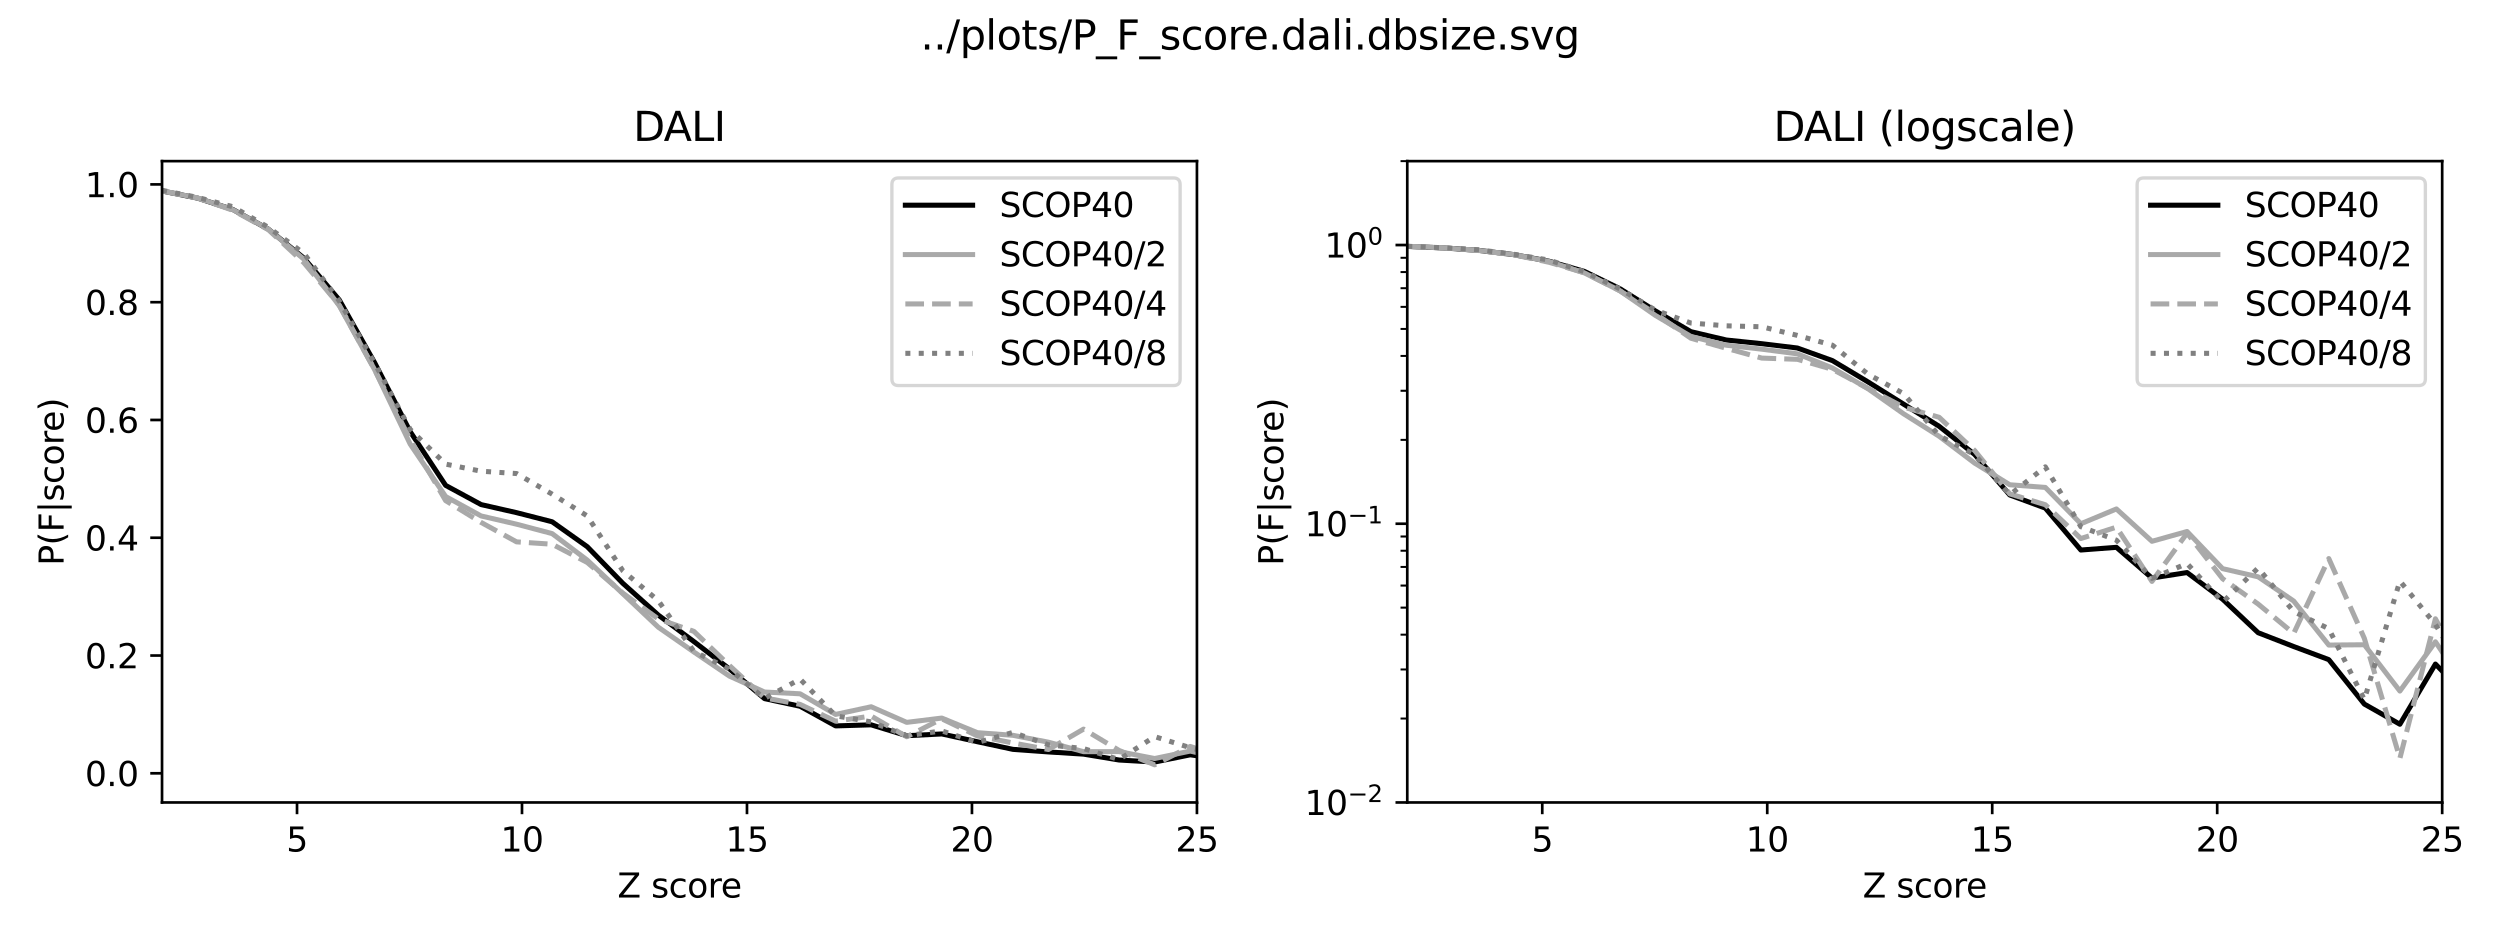 <?xml version="1.0" encoding="utf-8" standalone="no"?>
<!DOCTYPE svg PUBLIC "-//W3C//DTD SVG 1.1//EN"
  "http://www.w3.org/Graphics/SVG/1.1/DTD/svg11.dtd">
<svg xmlns:xlink="http://www.w3.org/1999/xlink" width="743.226pt" height="280.519pt" viewBox="0 0 743.226 280.519" xmlns="http://www.w3.org/2000/svg" version="1.1">
 <defs>
  <style type="text/css">*{stroke-linejoin: round; stroke-linecap: butt}</style>
 </defs>
 <g id="figure_1">
  <g id="patch_1">
   <path d="M 0 280.519 
L 743.226 280.519 
L 743.226 0 
L 0 0 
z
" style="fill: #ffffff"/>
  </g>
  <g id="axes_1">
   <g id="patch_2">
    <path d="M 48.17 238.559 
L 355.838 238.559 
L 355.838 47.906 
L 48.17 47.906 
z
" style="fill: #ffffff"/>
   </g>
   <g id="matplotlib.axis_1">
    <g id="xtick_1">
     <g id="line2d_1">
      <defs>
       <path id="m853a054bb8" d="M 0 0 
L 0 3.5 
" style="stroke: #000000; stroke-width: 0.8"/>
      </defs>
      <g>
       <use xlink:href="#m853a054bb8" x="88.301" y="238.559" style="stroke: #000000; stroke-width: 0.8"/>
      </g>
     </g>
     <g id="text_1">
      <!-- 5 -->
      <g transform="translate(85.119 253.158) scale(0.1 -0.1)">
       <defs>
        <path id="DejaVuSans-35" d="M 691 4666 
L 3169 4666 
L 3169 4134 
L 1269 4134 
L 1269 2991 
Q 1406 3038 1543 3061 
Q 1681 3084 1819 3084 
Q 2600 3084 3056 2656 
Q 3513 2228 3513 1497 
Q 3513 744 3044 326 
Q 2575 -91 1722 -91 
Q 1428 -91 1123 -41 
Q 819 9 494 109 
L 494 744 
Q 775 591 1075 516 
Q 1375 441 1709 441 
Q 2250 441 2565 725 
Q 2881 1009 2881 1497 
Q 2881 1984 2565 2268 
Q 2250 2553 1709 2553 
Q 1456 2553 1204 2497 
Q 953 2441 691 2322 
L 691 4666 
z
" transform="scale(0.016)"/>
       </defs>
       <use xlink:href="#DejaVuSans-35"/>
      </g>
     </g>
    </g>
    <g id="xtick_2">
     <g id="line2d_2">
      <g>
       <use xlink:href="#m853a054bb8" x="155.185" y="238.559" style="stroke: #000000; stroke-width: 0.8"/>
      </g>
     </g>
     <g id="text_2">
      <!-- 10 -->
      <g transform="translate(148.823 253.158) scale(0.1 -0.1)">
       <defs>
        <path id="DejaVuSans-31" d="M 794 531 
L 1825 531 
L 1825 4091 
L 703 3866 
L 703 4441 
L 1819 4666 
L 2450 4666 
L 2450 531 
L 3481 531 
L 3481 0 
L 794 0 
L 794 531 
z
" transform="scale(0.016)"/>
        <path id="DejaVuSans-30" d="M 2034 4250 
Q 1547 4250 1301 3770 
Q 1056 3291 1056 2328 
Q 1056 1369 1301 889 
Q 1547 409 2034 409 
Q 2525 409 2770 889 
Q 3016 1369 3016 2328 
Q 3016 3291 2770 3770 
Q 2525 4250 2034 4250 
z
M 2034 4750 
Q 2819 4750 3233 4129 
Q 3647 3509 3647 2328 
Q 3647 1150 3233 529 
Q 2819 -91 2034 -91 
Q 1250 -91 836 529 
Q 422 1150 422 2328 
Q 422 3509 836 4129 
Q 1250 4750 2034 4750 
z
" transform="scale(0.016)"/>
       </defs>
       <use xlink:href="#DejaVuSans-31"/>
       <use xlink:href="#DejaVuSans-30" transform="translate(63.623 0)"/>
      </g>
     </g>
    </g>
    <g id="xtick_3">
     <g id="line2d_3">
      <g>
       <use xlink:href="#m853a054bb8" x="222.07" y="238.559" style="stroke: #000000; stroke-width: 0.8"/>
      </g>
     </g>
     <g id="text_3">
      <!-- 15 -->
      <g transform="translate(215.707 253.158) scale(0.1 -0.1)">
       <use xlink:href="#DejaVuSans-31"/>
       <use xlink:href="#DejaVuSans-35" transform="translate(63.623 0)"/>
      </g>
     </g>
    </g>
    <g id="xtick_4">
     <g id="line2d_4">
      <g>
       <use xlink:href="#m853a054bb8" x="288.954" y="238.559" style="stroke: #000000; stroke-width: 0.8"/>
      </g>
     </g>
     <g id="text_4">
      <!-- 20 -->
      <g transform="translate(282.591 253.158) scale(0.1 -0.1)">
       <defs>
        <path id="DejaVuSans-32" d="M 1228 531 
L 3431 531 
L 3431 0 
L 469 0 
L 469 531 
Q 828 903 1448 1529 
Q 2069 2156 2228 2338 
Q 2531 2678 2651 2914 
Q 2772 3150 2772 3378 
Q 2772 3750 2511 3984 
Q 2250 4219 1831 4219 
Q 1534 4219 1204 4116 
Q 875 4013 500 3803 
L 500 4441 
Q 881 4594 1212 4672 
Q 1544 4750 1819 4750 
Q 2544 4750 2975 4387 
Q 3406 4025 3406 3419 
Q 3406 3131 3298 2873 
Q 3191 2616 2906 2266 
Q 2828 2175 2409 1742 
Q 1991 1309 1228 531 
z
" transform="scale(0.016)"/>
       </defs>
       <use xlink:href="#DejaVuSans-32"/>
       <use xlink:href="#DejaVuSans-30" transform="translate(63.623 0)"/>
      </g>
     </g>
    </g>
    <g id="xtick_5">
     <g id="line2d_5">
      <g>
       <use xlink:href="#m853a054bb8" x="355.838" y="238.559" style="stroke: #000000; stroke-width: 0.8"/>
      </g>
     </g>
     <g id="text_5">
      <!-- 25 -->
      <g transform="translate(349.476 253.158) scale(0.1 -0.1)">
       <use xlink:href="#DejaVuSans-32"/>
       <use xlink:href="#DejaVuSans-35" transform="translate(63.623 0)"/>
      </g>
     </g>
    </g>
    <g id="text_6">
     <!-- Z score -->
     <g transform="translate(183.557 266.836) scale(0.1 -0.1)">
      <defs>
       <path id="DejaVuSans-5a" d="M 359 4666 
L 4025 4666 
L 4025 4184 
L 1075 531 
L 4097 531 
L 4097 0 
L 288 0 
L 288 481 
L 3238 4134 
L 359 4134 
L 359 4666 
z
" transform="scale(0.016)"/>
       <path id="DejaVuSans-20" transform="scale(0.016)"/>
       <path id="DejaVuSans-73" d="M 2834 3397 
L 2834 2853 
Q 2591 2978 2328 3040 
Q 2066 3103 1784 3103 
Q 1356 3103 1142 2972 
Q 928 2841 928 2578 
Q 928 2378 1081 2264 
Q 1234 2150 1697 2047 
L 1894 2003 
Q 2506 1872 2764 1633 
Q 3022 1394 3022 966 
Q 3022 478 2636 193 
Q 2250 -91 1575 -91 
Q 1294 -91 989 -36 
Q 684 19 347 128 
L 347 722 
Q 666 556 975 473 
Q 1284 391 1588 391 
Q 1994 391 2212 530 
Q 2431 669 2431 922 
Q 2431 1156 2273 1281 
Q 2116 1406 1581 1522 
L 1381 1569 
Q 847 1681 609 1914 
Q 372 2147 372 2553 
Q 372 3047 722 3315 
Q 1072 3584 1716 3584 
Q 2034 3584 2315 3537 
Q 2597 3491 2834 3397 
z
" transform="scale(0.016)"/>
       <path id="DejaVuSans-63" d="M 3122 3366 
L 3122 2828 
Q 2878 2963 2633 3030 
Q 2388 3097 2138 3097 
Q 1578 3097 1268 2742 
Q 959 2388 959 1747 
Q 959 1106 1268 751 
Q 1578 397 2138 397 
Q 2388 397 2633 464 
Q 2878 531 3122 666 
L 3122 134 
Q 2881 22 2623 -34 
Q 2366 -91 2075 -91 
Q 1284 -91 818 406 
Q 353 903 353 1747 
Q 353 2603 823 3093 
Q 1294 3584 2113 3584 
Q 2378 3584 2631 3529 
Q 2884 3475 3122 3366 
z
" transform="scale(0.016)"/>
       <path id="DejaVuSans-6f" d="M 1959 3097 
Q 1497 3097 1228 2736 
Q 959 2375 959 1747 
Q 959 1119 1226 758 
Q 1494 397 1959 397 
Q 2419 397 2687 759 
Q 2956 1122 2956 1747 
Q 2956 2369 2687 2733 
Q 2419 3097 1959 3097 
z
M 1959 3584 
Q 2709 3584 3137 3096 
Q 3566 2609 3566 1747 
Q 3566 888 3137 398 
Q 2709 -91 1959 -91 
Q 1206 -91 779 398 
Q 353 888 353 1747 
Q 353 2609 779 3096 
Q 1206 3584 1959 3584 
z
" transform="scale(0.016)"/>
       <path id="DejaVuSans-72" d="M 2631 2963 
Q 2534 3019 2420 3045 
Q 2306 3072 2169 3072 
Q 1681 3072 1420 2755 
Q 1159 2438 1159 1844 
L 1159 0 
L 581 0 
L 581 3500 
L 1159 3500 
L 1159 2956 
Q 1341 3275 1631 3429 
Q 1922 3584 2338 3584 
Q 2397 3584 2469 3576 
Q 2541 3569 2628 3553 
L 2631 2963 
z
" transform="scale(0.016)"/>
       <path id="DejaVuSans-65" d="M 3597 1894 
L 3597 1613 
L 953 1613 
Q 991 1019 1311 708 
Q 1631 397 2203 397 
Q 2534 397 2845 478 
Q 3156 559 3463 722 
L 3463 178 
Q 3153 47 2828 -22 
Q 2503 -91 2169 -91 
Q 1331 -91 842 396 
Q 353 884 353 1716 
Q 353 2575 817 3079 
Q 1281 3584 2069 3584 
Q 2775 3584 3186 3129 
Q 3597 2675 3597 1894 
z
M 3022 2063 
Q 3016 2534 2758 2815 
Q 2500 3097 2075 3097 
Q 1594 3097 1305 2825 
Q 1016 2553 972 2059 
L 3022 2063 
z
" transform="scale(0.016)"/>
      </defs>
      <use xlink:href="#DejaVuSans-5a"/>
      <use xlink:href="#DejaVuSans-20" transform="translate(68.506 0)"/>
      <use xlink:href="#DejaVuSans-73" transform="translate(100.293 0)"/>
      <use xlink:href="#DejaVuSans-63" transform="translate(152.393 0)"/>
      <use xlink:href="#DejaVuSans-6f" transform="translate(207.373 0)"/>
      <use xlink:href="#DejaVuSans-72" transform="translate(268.555 0)"/>
      <use xlink:href="#DejaVuSans-65" transform="translate(307.418 0)"/>
     </g>
    </g>
   </g>
   <g id="matplotlib.axis_2">
    <g id="ytick_1">
     <g id="line2d_6">
      <defs>
       <path id="m0614d3e260" d="M 0 0 
L -3.5 0 
" style="stroke: #000000; stroke-width: 0.8"/>
      </defs>
      <g>
       <use xlink:href="#m0614d3e260" x="48.17" y="229.893" style="stroke: #000000; stroke-width: 0.8"/>
      </g>
     </g>
     <g id="text_7">
      <!-- 0.0 -->
      <g transform="translate(25.267 233.693) scale(0.1 -0.1)">
       <defs>
        <path id="DejaVuSans-2e" d="M 684 794 
L 1344 794 
L 1344 0 
L 684 0 
L 684 794 
z
" transform="scale(0.016)"/>
       </defs>
       <use xlink:href="#DejaVuSans-30"/>
       <use xlink:href="#DejaVuSans-2e" transform="translate(63.623 0)"/>
       <use xlink:href="#DejaVuSans-30" transform="translate(95.41 0)"/>
      </g>
     </g>
    </g>
    <g id="ytick_2">
     <g id="line2d_7">
      <g>
       <use xlink:href="#m0614d3e260" x="48.17" y="194.879" style="stroke: #000000; stroke-width: 0.8"/>
      </g>
     </g>
     <g id="text_8">
      <!-- 0.2 -->
      <g transform="translate(25.267 198.678) scale(0.1 -0.1)">
       <use xlink:href="#DejaVuSans-30"/>
       <use xlink:href="#DejaVuSans-2e" transform="translate(63.623 0)"/>
       <use xlink:href="#DejaVuSans-32" transform="translate(95.41 0)"/>
      </g>
     </g>
    </g>
    <g id="ytick_3">
     <g id="line2d_8">
      <g>
       <use xlink:href="#m0614d3e260" x="48.17" y="159.865" style="stroke: #000000; stroke-width: 0.8"/>
      </g>
     </g>
     <g id="text_9">
      <!-- 0.4 -->
      <g transform="translate(25.267 163.664) scale(0.1 -0.1)">
       <defs>
        <path id="DejaVuSans-34" d="M 2419 4116 
L 825 1625 
L 2419 1625 
L 2419 4116 
z
M 2253 4666 
L 3047 4666 
L 3047 1625 
L 3713 1625 
L 3713 1100 
L 3047 1100 
L 3047 0 
L 2419 0 
L 2419 1100 
L 313 1100 
L 313 1709 
L 2253 4666 
z
" transform="scale(0.016)"/>
       </defs>
       <use xlink:href="#DejaVuSans-30"/>
       <use xlink:href="#DejaVuSans-2e" transform="translate(63.623 0)"/>
       <use xlink:href="#DejaVuSans-34" transform="translate(95.41 0)"/>
      </g>
     </g>
    </g>
    <g id="ytick_4">
     <g id="line2d_9">
      <g>
       <use xlink:href="#m0614d3e260" x="48.17" y="124.85" style="stroke: #000000; stroke-width: 0.8"/>
      </g>
     </g>
     <g id="text_10">
      <!-- 0.6 -->
      <g transform="translate(25.267 128.65) scale(0.1 -0.1)">
       <defs>
        <path id="DejaVuSans-36" d="M 2113 2584 
Q 1688 2584 1439 2293 
Q 1191 2003 1191 1497 
Q 1191 994 1439 701 
Q 1688 409 2113 409 
Q 2538 409 2786 701 
Q 3034 994 3034 1497 
Q 3034 2003 2786 2293 
Q 2538 2584 2113 2584 
z
M 3366 4563 
L 3366 3988 
Q 3128 4100 2886 4159 
Q 2644 4219 2406 4219 
Q 1781 4219 1451 3797 
Q 1122 3375 1075 2522 
Q 1259 2794 1537 2939 
Q 1816 3084 2150 3084 
Q 2853 3084 3261 2657 
Q 3669 2231 3669 1497 
Q 3669 778 3244 343 
Q 2819 -91 2113 -91 
Q 1303 -91 875 529 
Q 447 1150 447 2328 
Q 447 3434 972 4092 
Q 1497 4750 2381 4750 
Q 2619 4750 2861 4703 
Q 3103 4656 3366 4563 
z
" transform="scale(0.016)"/>
       </defs>
       <use xlink:href="#DejaVuSans-30"/>
       <use xlink:href="#DejaVuSans-2e" transform="translate(63.623 0)"/>
       <use xlink:href="#DejaVuSans-36" transform="translate(95.41 0)"/>
      </g>
     </g>
    </g>
    <g id="ytick_5">
     <g id="line2d_10">
      <g>
       <use xlink:href="#m0614d3e260" x="48.17" y="89.836" style="stroke: #000000; stroke-width: 0.8"/>
      </g>
     </g>
     <g id="text_11">
      <!-- 0.8 -->
      <g transform="translate(25.267 93.635) scale(0.1 -0.1)">
       <defs>
        <path id="DejaVuSans-38" d="M 2034 2216 
Q 1584 2216 1326 1975 
Q 1069 1734 1069 1313 
Q 1069 891 1326 650 
Q 1584 409 2034 409 
Q 2484 409 2743 651 
Q 3003 894 3003 1313 
Q 3003 1734 2745 1975 
Q 2488 2216 2034 2216 
z
M 1403 2484 
Q 997 2584 770 2862 
Q 544 3141 544 3541 
Q 544 4100 942 4425 
Q 1341 4750 2034 4750 
Q 2731 4750 3128 4425 
Q 3525 4100 3525 3541 
Q 3525 3141 3298 2862 
Q 3072 2584 2669 2484 
Q 3125 2378 3379 2068 
Q 3634 1759 3634 1313 
Q 3634 634 3220 271 
Q 2806 -91 2034 -91 
Q 1263 -91 848 271 
Q 434 634 434 1313 
Q 434 1759 690 2068 
Q 947 2378 1403 2484 
z
M 1172 3481 
Q 1172 3119 1398 2916 
Q 1625 2713 2034 2713 
Q 2441 2713 2670 2916 
Q 2900 3119 2900 3481 
Q 2900 3844 2670 4047 
Q 2441 4250 2034 4250 
Q 1625 4250 1398 4047 
Q 1172 3844 1172 3481 
z
" transform="scale(0.016)"/>
       </defs>
       <use xlink:href="#DejaVuSans-30"/>
       <use xlink:href="#DejaVuSans-2e" transform="translate(63.623 0)"/>
       <use xlink:href="#DejaVuSans-38" transform="translate(95.41 0)"/>
      </g>
     </g>
    </g>
    <g id="ytick_6">
     <g id="line2d_11">
      <g>
       <use xlink:href="#m0614d3e260" x="48.17" y="54.822" style="stroke: #000000; stroke-width: 0.8"/>
      </g>
     </g>
     <g id="text_12">
      <!-- 1.0 -->
      <g transform="translate(25.267 58.621) scale(0.1 -0.1)">
       <use xlink:href="#DejaVuSans-31"/>
       <use xlink:href="#DejaVuSans-2e" transform="translate(63.623 0)"/>
       <use xlink:href="#DejaVuSans-30" transform="translate(95.41 0)"/>
      </g>
     </g>
    </g>
    <g id="text_13">
     <!-- P(F|score) -->
     <g transform="translate(18.909 168.142) rotate(-90) scale(0.1 -0.1)">
      <defs>
       <path id="DejaVuSans-50" d="M 1259 4147 
L 1259 2394 
L 2053 2394 
Q 2494 2394 2734 2622 
Q 2975 2850 2975 3272 
Q 2975 3691 2734 3919 
Q 2494 4147 2053 4147 
L 1259 4147 
z
M 628 4666 
L 2053 4666 
Q 2838 4666 3239 4311 
Q 3641 3956 3641 3272 
Q 3641 2581 3239 2228 
Q 2838 1875 2053 1875 
L 1259 1875 
L 1259 0 
L 628 0 
L 628 4666 
z
" transform="scale(0.016)"/>
       <path id="DejaVuSans-28" d="M 1984 4856 
Q 1566 4138 1362 3434 
Q 1159 2731 1159 2009 
Q 1159 1288 1364 580 
Q 1569 -128 1984 -844 
L 1484 -844 
Q 1016 -109 783 600 
Q 550 1309 550 2009 
Q 550 2706 781 3412 
Q 1013 4119 1484 4856 
L 1984 4856 
z
" transform="scale(0.016)"/>
       <path id="DejaVuSans-46" d="M 628 4666 
L 3309 4666 
L 3309 4134 
L 1259 4134 
L 1259 2759 
L 3109 2759 
L 3109 2228 
L 1259 2228 
L 1259 0 
L 628 0 
L 628 4666 
z
" transform="scale(0.016)"/>
       <path id="DejaVuSans-7c" d="M 1344 4891 
L 1344 -1509 
L 813 -1509 
L 813 4891 
L 1344 4891 
z
" transform="scale(0.016)"/>
       <path id="DejaVuSans-29" d="M 513 4856 
L 1013 4856 
Q 1481 4119 1714 3412 
Q 1947 2706 1947 2009 
Q 1947 1309 1714 600 
Q 1481 -109 1013 -844 
L 513 -844 
Q 928 -128 1133 580 
Q 1338 1288 1338 2009 
Q 1338 2731 1133 3434 
Q 928 4138 513 4856 
z
" transform="scale(0.016)"/>
      </defs>
      <use xlink:href="#DejaVuSans-50"/>
      <use xlink:href="#DejaVuSans-28" transform="translate(60.303 0)"/>
      <use xlink:href="#DejaVuSans-46" transform="translate(99.316 0)"/>
      <use xlink:href="#DejaVuSans-7c" transform="translate(156.836 0)"/>
      <use xlink:href="#DejaVuSans-73" transform="translate(190.527 0)"/>
      <use xlink:href="#DejaVuSans-63" transform="translate(242.627 0)"/>
      <use xlink:href="#DejaVuSans-6f" transform="translate(297.607 0)"/>
      <use xlink:href="#DejaVuSans-72" transform="translate(358.789 0)"/>
      <use xlink:href="#DejaVuSans-65" transform="translate(397.652 0)"/>
      <use xlink:href="#DejaVuSans-29" transform="translate(459.176 0)"/>
     </g>
    </g>
   </g>
   <g id="line2d_12">
    <path d="M 48.17 56.782 
L 58.711 58.901 
L 69.252 62.297 
L 79.793 68.145 
L 90.334 76.723 
L 100.862 89.153 
L 111.403 107.868 
L 121.944 128.317 
L 132.485 144.301 
L 143.025 150.008 
L 153.566 152.407 
L 164.148 155.12 
L 174.582 162.526 
L 185.149 173.398 
L 195.717 182.869 
L 206.285 190.73 
L 216.853 198.871 
L 227.286 207.694 
L 237.854 209.97 
L 248.422 215.804 
L 258.99 215.485 
L 269.557 218.715 
L 279.991 218.195 
L 290.559 220.508 
L 301.127 222.779 
L 311.695 223.545 
L 322.129 224.197 
L 332.696 225.947 
L 343.264 226.553 
L 353.832 224.401 
L 364.4 225.835 
L 374.834 226.646 
L 385.401 227.225 
L 395.969 227.582 
L 406.537 225.728 
L 417.104 228.269 
L 427.538 228.649 
L 438.106 229.893 
L 448.674 229 
L 459.242 228.796 
L 469.809 228.847 
L 480.243 229.317 
L 490.811 229.893 
L 501.379 229.893 
L 511.947 228.358 
L 522.381 229.893 
L 532.948 228.226 
L 543.516 227.758 
L 554.084 229.893 
L 564.652 229.893 
L 575.086 229.893 
L 585.653 229.893 
L 596.221 229.893 
L 606.789 229.893 
L 617.356 229.893 
L 627.79 229.893 
L 638.358 229.893 
L 648.926 229.893 
L 659.494 229.893 
L 669.928 229.893 
L 680.495 229.893 
L 691.063 229.893 
L 701.631 229.893 
L 712.199 229.893 
L 722.633 229.893 
L 733.2 229.893 
L 743.768 229.893 
L 744.226 229.893 
" clip-path="url(#pafc4b6c234)" style="fill: none; stroke: #000000; stroke-width: 1.5; stroke-linecap: square"/>
   </g>
   <g id="line2d_13">
    <path d="M 48.17 56.747 
L 58.711 58.848 
L 69.252 62.35 
L 79.793 68.127 
L 90.334 77.056 
L 100.862 90.886 
L 111.403 109.969 
L 121.944 132.028 
L 132.485 147.61 
L 143.025 153.387 
L 153.566 155.838 
L 164.148 158.639 
L 174.582 166.517 
L 185.149 176.497 
L 195.717 186.476 
L 206.285 193.829 
L 216.853 201.007 
L 227.286 205.734 
L 237.854 206.259 
L 248.422 212.386 
L 258.99 210.11 
L 269.557 214.75 
L 279.991 213.472 
L 290.559 217.813 
L 301.127 218.601 
L 311.695 220.65 
L 322.129 223.468 
L 332.696 223.451 
L 343.264 225.499 
L 353.832 223.293 
L 364.4 225.639 
L 374.834 223.994 
L 385.401 224.134 
L 395.969 225.797 
L 406.537 225.254 
L 417.104 228.383 
L 427.538 228.953 
L 438.106 229.893 
L 448.674 229.051 
L 459.242 228.771 
L 469.809 227.74 
L 480.243 229.893 
L 490.811 229.893 
L 501.379 229.893 
L 511.947 229.893 
L 522.381 229.893 
L 532.948 229.893 
L 543.516 226.532 
L 554.084 229.893 
L 564.652 229.893 
L 575.086 229.893 
L 585.653 229.893 
L 596.221 229.893 
L 606.789 229.893 
L 617.356 229.893 
L 627.79 229.893 
L 638.358 229.893 
L 648.926 229.893 
L 659.494 229.893 
L 669.928 229.893 
L 680.495 229.893 
L 691.063 229.893 
L 701.631 229.893 
L 712.199 229.893 
L 722.633 229.893 
L 733.2 229.893 
L 743.768 229.893 
L 744.226 229.893 
" clip-path="url(#pafc4b6c234)" style="fill: none; stroke: #a9a9a9; stroke-width: 1.5; stroke-linecap: square"/>
   </g>
   <g id="line2d_14">
    <path d="M 48.17 56.747 
L 58.711 58.848 
L 69.252 62.525 
L 79.793 68.302 
L 90.334 78.106 
L 100.862 90.711 
L 111.403 109.969 
L 121.944 130.628 
L 132.485 148.835 
L 143.025 155.313 
L 153.566 161.09 
L 164.148 161.79 
L 174.582 167.218 
L 185.149 176.321 
L 195.717 184.025 
L 206.285 187.701 
L 216.853 197.855 
L 227.286 207.484 
L 237.854 209.41 
L 248.422 214.4 
L 258.99 212.876 
L 269.557 219.021 
L 279.991 213.699 
L 290.559 218.776 
L 301.127 220.877 
L 311.695 222.821 
L 322.129 216.763 
L 332.696 223.101 
L 343.264 227.372 
L 353.832 221.91 
L 364.4 225.254 
L 374.834 225.499 
L 385.401 221.455 
L 395.969 225.079 
L 406.537 227.162 
L 417.104 228.741 
L 427.538 226.515 
L 438.106 229.893 
L 448.674 229.893 
L 459.242 229.893 
L 469.809 229.893 
L 480.243 229.893 
L 490.811 229.893 
L 501.379 229.893 
L 511.947 229.893 
L 522.381 229.893 
L 532.948 229.893 
L 543.516 229.893 
L 554.084 229.893 
L 564.652 229.893 
L 575.086 229.893 
L 585.653 229.893 
L 596.221 229.893 
L 606.789 229.893 
L 617.356 229.893 
L 627.79 229.893 
L 638.358 229.893 
L 648.926 229.893 
L 659.494 229.893 
L 669.928 229.893 
L 680.495 229.893 
L 691.063 229.893 
L 701.631 229.893 
L 712.199 229.893 
L 722.633 229.893 
L 733.2 229.893 
L 743.768 229.893 
L 744.226 229.893 
" clip-path="url(#pafc4b6c234)" style="fill: none; stroke-dasharray: 5.55,2.4; stroke-dashoffset: 0; stroke: #a9a9a9; stroke-width: 1.5"/>
   </g>
   <g id="line2d_15">
    <path d="M 48.17 56.572 
L 58.711 58.673 
L 69.252 61.474 
L 79.793 67.602 
L 90.334 75.305 
L 100.862 89.486 
L 111.403 108.043 
L 121.944 127.651 
L 132.485 137.981 
L 143.025 140.082 
L 153.566 140.782 
L 164.148 146.909 
L 174.582 153.387 
L 185.149 169.669 
L 195.717 178.597 
L 206.285 193.654 
L 216.853 198.906 
L 227.286 207.659 
L 237.854 201.882 
L 248.422 212.806 
L 258.99 214.61 
L 269.557 218.741 
L 279.991 217.288 
L 290.559 220.737 
L 301.127 217.743 
L 311.695 221.42 
L 322.129 222.54 
L 332.696 225.797 
L 343.264 218.986 
L 353.832 222.278 
L 364.4 225.202 
L 374.834 226.252 
L 385.401 219.862 
L 395.969 224.256 
L 406.537 221.945 
L 417.104 229.893 
L 427.538 226.252 
L 438.106 229.893 
L 448.674 229.893 
L 459.242 229.893 
L 469.809 229.893 
L 480.243 224.431 
L 490.811 229.893 
L 501.379 229.893 
L 511.947 229.893 
L 522.381 229.893 
L 532.948 229.893 
L 543.516 208.009 
L 554.084 229.893 
L 564.652 229.893 
L 575.086 229.893 
L 585.653 229.893 
L 596.221 229.893 
L 606.789 229.893 
L 617.356 229.893 
L 627.79 229.893 
L 638.358 229.893 
L 648.926 229.893 
L 659.494 229.893 
L 669.928 229.893 
L 680.495 229.893 
L 691.063 229.893 
L 701.631 229.893 
L 712.199 229.893 
L 722.633 229.893 
L 733.2 229.893 
L 743.768 229.893 
L 744.226 229.893 
" clip-path="url(#pafc4b6c234)" style="fill: none; stroke-dasharray: 1.5,2.475; stroke-dashoffset: 0; stroke: #808080; stroke-width: 1.5"/>
   </g>
   <g id="patch_3">
    <path d="M 48.17 238.559 
L 48.17 47.906 
" style="fill: none; stroke: #000000; stroke-width: 0.8; stroke-linejoin: miter; stroke-linecap: square"/>
   </g>
   <g id="patch_4">
    <path d="M 355.838 238.559 
L 355.838 47.906 
" style="fill: none; stroke: #000000; stroke-width: 0.8; stroke-linejoin: miter; stroke-linecap: square"/>
   </g>
   <g id="patch_5">
    <path d="M 48.17 238.559 
L 355.838 238.559 
" style="fill: none; stroke: #000000; stroke-width: 0.8; stroke-linejoin: miter; stroke-linecap: square"/>
   </g>
   <g id="patch_6">
    <path d="M 48.17 47.906 
L 355.838 47.906 
" style="fill: none; stroke: #000000; stroke-width: 0.8; stroke-linejoin: miter; stroke-linecap: square"/>
   </g>
   <g id="text_14">
    <!-- DALI -->
    <g transform="translate(188.272 41.906) scale(0.12 -0.12)">
     <defs>
      <path id="DejaVuSans-44" d="M 1259 4147 
L 1259 519 
L 2022 519 
Q 2988 519 3436 956 
Q 3884 1394 3884 2338 
Q 3884 3275 3436 3711 
Q 2988 4147 2022 4147 
L 1259 4147 
z
M 628 4666 
L 1925 4666 
Q 3281 4666 3915 4102 
Q 4550 3538 4550 2338 
Q 4550 1131 3912 565 
Q 3275 0 1925 0 
L 628 0 
L 628 4666 
z
" transform="scale(0.016)"/>
      <path id="DejaVuSans-41" d="M 2188 4044 
L 1331 1722 
L 3047 1722 
L 2188 4044 
z
M 1831 4666 
L 2547 4666 
L 4325 0 
L 3669 0 
L 3244 1197 
L 1141 1197 
L 716 0 
L 50 0 
L 1831 4666 
z
" transform="scale(0.016)"/>
      <path id="DejaVuSans-4c" d="M 628 4666 
L 1259 4666 
L 1259 531 
L 3531 531 
L 3531 0 
L 628 0 
L 628 4666 
z
" transform="scale(0.016)"/>
      <path id="DejaVuSans-49" d="M 628 4666 
L 1259 4666 
L 1259 0 
L 628 0 
L 628 4666 
z
" transform="scale(0.016)"/>
     </defs>
     <use xlink:href="#DejaVuSans-44"/>
     <use xlink:href="#DejaVuSans-41" transform="translate(75.252 0)"/>
     <use xlink:href="#DejaVuSans-4c" transform="translate(143.66 0)"/>
     <use xlink:href="#DejaVuSans-49" transform="translate(199.373 0)"/>
    </g>
   </g>
   <g id="legend_1">
    <g id="patch_7">
     <path d="M 267.149 114.619 
L 348.838 114.619 
Q 350.838 114.619 350.838 112.619 
L 350.838 54.906 
Q 350.838 52.906 348.838 52.906 
L 267.149 52.906 
Q 265.149 52.906 265.149 54.906 
L 265.149 112.619 
Q 265.149 114.619 267.149 114.619 
z
" style="fill: #ffffff; opacity: 0.8; stroke: #cccccc; stroke-linejoin: miter"/>
    </g>
    <g id="line2d_16">
     <path d="M 269.149 61.005 
L 279.149 61.005 
L 289.149 61.005 
" style="fill: none; stroke: #000000; stroke-width: 1.5; stroke-linecap: square"/>
    </g>
    <g id="text_15">
     <!-- SCOP40 -->
     <g transform="translate(297.149 64.505) scale(0.1 -0.1)">
      <defs>
       <path id="DejaVuSans-53" d="M 3425 4513 
L 3425 3897 
Q 3066 4069 2747 4153 
Q 2428 4238 2131 4238 
Q 1616 4238 1336 4038 
Q 1056 3838 1056 3469 
Q 1056 3159 1242 3001 
Q 1428 2844 1947 2747 
L 2328 2669 
Q 3034 2534 3370 2195 
Q 3706 1856 3706 1288 
Q 3706 609 3251 259 
Q 2797 -91 1919 -91 
Q 1588 -91 1214 -16 
Q 841 59 441 206 
L 441 856 
Q 825 641 1194 531 
Q 1563 422 1919 422 
Q 2459 422 2753 634 
Q 3047 847 3047 1241 
Q 3047 1584 2836 1778 
Q 2625 1972 2144 2069 
L 1759 2144 
Q 1053 2284 737 2584 
Q 422 2884 422 3419 
Q 422 4038 858 4394 
Q 1294 4750 2059 4750 
Q 2388 4750 2728 4690 
Q 3069 4631 3425 4513 
z
" transform="scale(0.016)"/>
       <path id="DejaVuSans-43" d="M 4122 4306 
L 4122 3641 
Q 3803 3938 3442 4084 
Q 3081 4231 2675 4231 
Q 1875 4231 1450 3742 
Q 1025 3253 1025 2328 
Q 1025 1406 1450 917 
Q 1875 428 2675 428 
Q 3081 428 3442 575 
Q 3803 722 4122 1019 
L 4122 359 
Q 3791 134 3420 21 
Q 3050 -91 2638 -91 
Q 1578 -91 968 557 
Q 359 1206 359 2328 
Q 359 3453 968 4101 
Q 1578 4750 2638 4750 
Q 3056 4750 3426 4639 
Q 3797 4528 4122 4306 
z
" transform="scale(0.016)"/>
       <path id="DejaVuSans-4f" d="M 2522 4238 
Q 1834 4238 1429 3725 
Q 1025 3213 1025 2328 
Q 1025 1447 1429 934 
Q 1834 422 2522 422 
Q 3209 422 3611 934 
Q 4013 1447 4013 2328 
Q 4013 3213 3611 3725 
Q 3209 4238 2522 4238 
z
M 2522 4750 
Q 3503 4750 4090 4092 
Q 4678 3434 4678 2328 
Q 4678 1225 4090 567 
Q 3503 -91 2522 -91 
Q 1538 -91 948 565 
Q 359 1222 359 2328 
Q 359 3434 948 4092 
Q 1538 4750 2522 4750 
z
" transform="scale(0.016)"/>
      </defs>
      <use xlink:href="#DejaVuSans-53"/>
      <use xlink:href="#DejaVuSans-43" transform="translate(63.477 0)"/>
      <use xlink:href="#DejaVuSans-4f" transform="translate(133.301 0)"/>
      <use xlink:href="#DejaVuSans-50" transform="translate(212.012 0)"/>
      <use xlink:href="#DejaVuSans-34" transform="translate(272.314 0)"/>
      <use xlink:href="#DejaVuSans-30" transform="translate(335.938 0)"/>
     </g>
    </g>
    <g id="line2d_17">
     <path d="M 269.149 75.683 
L 279.149 75.683 
L 289.149 75.683 
" style="fill: none; stroke: #a9a9a9; stroke-width: 1.5; stroke-linecap: square"/>
    </g>
    <g id="text_16">
     <!-- SCOP40/2 -->
     <g transform="translate(297.149 79.183) scale(0.1 -0.1)">
      <defs>
       <path id="DejaVuSans-2f" d="M 1625 4666 
L 2156 4666 
L 531 -594 
L 0 -594 
L 1625 4666 
z
" transform="scale(0.016)"/>
      </defs>
      <use xlink:href="#DejaVuSans-53"/>
      <use xlink:href="#DejaVuSans-43" transform="translate(63.477 0)"/>
      <use xlink:href="#DejaVuSans-4f" transform="translate(133.301 0)"/>
      <use xlink:href="#DejaVuSans-50" transform="translate(212.012 0)"/>
      <use xlink:href="#DejaVuSans-34" transform="translate(272.314 0)"/>
      <use xlink:href="#DejaVuSans-30" transform="translate(335.938 0)"/>
      <use xlink:href="#DejaVuSans-2f" transform="translate(399.561 0)"/>
      <use xlink:href="#DejaVuSans-32" transform="translate(433.252 0)"/>
     </g>
    </g>
    <g id="line2d_18">
     <path d="M 269.149 90.361 
L 279.149 90.361 
L 289.149 90.361 
" style="fill: none; stroke-dasharray: 5.55,2.4; stroke-dashoffset: 0; stroke: #a9a9a9; stroke-width: 1.5"/>
    </g>
    <g id="text_17">
     <!-- SCOP40/4 -->
     <g transform="translate(297.149 93.861) scale(0.1 -0.1)">
      <use xlink:href="#DejaVuSans-53"/>
      <use xlink:href="#DejaVuSans-43" transform="translate(63.477 0)"/>
      <use xlink:href="#DejaVuSans-4f" transform="translate(133.301 0)"/>
      <use xlink:href="#DejaVuSans-50" transform="translate(212.012 0)"/>
      <use xlink:href="#DejaVuSans-34" transform="translate(272.314 0)"/>
      <use xlink:href="#DejaVuSans-30" transform="translate(335.938 0)"/>
      <use xlink:href="#DejaVuSans-2f" transform="translate(399.561 0)"/>
      <use xlink:href="#DejaVuSans-34" transform="translate(433.252 0)"/>
     </g>
    </g>
    <g id="line2d_19">
     <path d="M 269.149 105.039 
L 279.149 105.039 
L 289.149 105.039 
" style="fill: none; stroke-dasharray: 1.5,2.475; stroke-dashoffset: 0; stroke: #808080; stroke-width: 1.5"/>
    </g>
    <g id="text_18">
     <!-- SCOP40/8 -->
     <g transform="translate(297.149 108.539) scale(0.1 -0.1)">
      <use xlink:href="#DejaVuSans-53"/>
      <use xlink:href="#DejaVuSans-43" transform="translate(63.477 0)"/>
      <use xlink:href="#DejaVuSans-4f" transform="translate(133.301 0)"/>
      <use xlink:href="#DejaVuSans-50" transform="translate(212.012 0)"/>
      <use xlink:href="#DejaVuSans-34" transform="translate(272.314 0)"/>
      <use xlink:href="#DejaVuSans-30" transform="translate(335.938 0)"/>
      <use xlink:href="#DejaVuSans-2f" transform="translate(399.561 0)"/>
      <use xlink:href="#DejaVuSans-38" transform="translate(433.252 0)"/>
     </g>
    </g>
   </g>
  </g>
  <g id="axes_2">
   <g id="patch_8">
    <path d="M 418.367 238.559 
L 726.036 238.559 
L 726.036 47.906 
L 418.367 47.906 
z
" style="fill: #ffffff"/>
   </g>
   <g id="matplotlib.axis_3">
    <g id="xtick_6">
     <g id="line2d_20">
      <g>
       <use xlink:href="#m853a054bb8" x="458.498" y="238.559" style="stroke: #000000; stroke-width: 0.8"/>
      </g>
     </g>
     <g id="text_19">
      <!-- 5 -->
      <g transform="translate(455.317 253.158) scale(0.1 -0.1)">
       <use xlink:href="#DejaVuSans-35"/>
      </g>
     </g>
    </g>
    <g id="xtick_7">
     <g id="line2d_21">
      <g>
       <use xlink:href="#m853a054bb8" x="525.383" y="238.559" style="stroke: #000000; stroke-width: 0.8"/>
      </g>
     </g>
     <g id="text_20">
      <!-- 10 -->
      <g transform="translate(519.02 253.158) scale(0.1 -0.1)">
       <use xlink:href="#DejaVuSans-31"/>
       <use xlink:href="#DejaVuSans-30" transform="translate(63.623 0)"/>
      </g>
     </g>
    </g>
    <g id="xtick_8">
     <g id="line2d_22">
      <g>
       <use xlink:href="#m853a054bb8" x="592.267" y="238.559" style="stroke: #000000; stroke-width: 0.8"/>
      </g>
     </g>
     <g id="text_21">
      <!-- 15 -->
      <g transform="translate(585.904 253.158) scale(0.1 -0.1)">
       <use xlink:href="#DejaVuSans-31"/>
       <use xlink:href="#DejaVuSans-35" transform="translate(63.623 0)"/>
      </g>
     </g>
    </g>
    <g id="xtick_9">
     <g id="line2d_23">
      <g>
       <use xlink:href="#m853a054bb8" x="659.151" y="238.559" style="stroke: #000000; stroke-width: 0.8"/>
      </g>
     </g>
     <g id="text_22">
      <!-- 20 -->
      <g transform="translate(652.789 253.158) scale(0.1 -0.1)">
       <use xlink:href="#DejaVuSans-32"/>
       <use xlink:href="#DejaVuSans-30" transform="translate(63.623 0)"/>
      </g>
     </g>
    </g>
    <g id="xtick_10">
     <g id="line2d_24">
      <g>
       <use xlink:href="#m853a054bb8" x="726.036" y="238.559" style="stroke: #000000; stroke-width: 0.8"/>
      </g>
     </g>
     <g id="text_23">
      <!-- 25 -->
      <g transform="translate(719.673 253.158) scale(0.1 -0.1)">
       <use xlink:href="#DejaVuSans-32"/>
       <use xlink:href="#DejaVuSans-35" transform="translate(63.623 0)"/>
      </g>
     </g>
    </g>
    <g id="text_24">
     <!-- Z score -->
     <g transform="translate(553.755 266.836) scale(0.1 -0.1)">
      <use xlink:href="#DejaVuSans-5a"/>
      <use xlink:href="#DejaVuSans-20" transform="translate(68.506 0)"/>
      <use xlink:href="#DejaVuSans-73" transform="translate(100.293 0)"/>
      <use xlink:href="#DejaVuSans-63" transform="translate(152.393 0)"/>
      <use xlink:href="#DejaVuSans-6f" transform="translate(207.373 0)"/>
      <use xlink:href="#DejaVuSans-72" transform="translate(268.555 0)"/>
      <use xlink:href="#DejaVuSans-65" transform="translate(307.418 0)"/>
     </g>
    </g>
   </g>
   <g id="matplotlib.axis_4">
    <g id="ytick_7">
     <g id="line2d_25">
      <g>
       <use xlink:href="#m0614d3e260" x="418.367" y="238.559" style="stroke: #000000; stroke-width: 0.8"/>
      </g>
     </g>
     <g id="text_25">
      <!-- $\mathdefault{10^{-2}}$ -->
      <g transform="translate(387.867 242.359) scale(0.1 -0.1)">
       <defs>
        <path id="DejaVuSans-2212" d="M 678 2272 
L 4684 2272 
L 4684 1741 
L 678 1741 
L 678 2272 
z
" transform="scale(0.016)"/>
       </defs>
       <use xlink:href="#DejaVuSans-31" transform="translate(0 0.766)"/>
       <use xlink:href="#DejaVuSans-30" transform="translate(63.623 0.766)"/>
       <use xlink:href="#DejaVuSans-2212" transform="translate(128.203 39.047) scale(0.7)"/>
       <use xlink:href="#DejaVuSans-32" transform="translate(186.855 39.047) scale(0.7)"/>
      </g>
     </g>
    </g>
    <g id="ytick_8">
     <g id="line2d_26">
      <g>
       <use xlink:href="#m0614d3e260" x="418.367" y="155.704" style="stroke: #000000; stroke-width: 0.8"/>
      </g>
     </g>
     <g id="text_26">
      <!-- $\mathdefault{10^{-1}}$ -->
      <g transform="translate(387.867 159.503) scale(0.1 -0.1)">
       <use xlink:href="#DejaVuSans-31" transform="translate(0 0.684)"/>
       <use xlink:href="#DejaVuSans-30" transform="translate(63.623 0.684)"/>
       <use xlink:href="#DejaVuSans-2212" transform="translate(128.203 38.966) scale(0.7)"/>
       <use xlink:href="#DejaVuSans-31" transform="translate(186.855 38.966) scale(0.7)"/>
      </g>
     </g>
    </g>
    <g id="ytick_9">
     <g id="line2d_27">
      <g>
       <use xlink:href="#m0614d3e260" x="418.367" y="72.848" style="stroke: #000000; stroke-width: 0.8"/>
      </g>
     </g>
     <g id="text_27">
      <!-- $\mathdefault{10^{0}}$ -->
      <g transform="translate(393.767 76.647) scale(0.1 -0.1)">
       <use xlink:href="#DejaVuSans-31" transform="translate(0 0.766)"/>
       <use xlink:href="#DejaVuSans-30" transform="translate(63.623 0.766)"/>
       <use xlink:href="#DejaVuSans-30" transform="translate(128.203 39.047) scale(0.7)"/>
      </g>
     </g>
    </g>
    <g id="ytick_10">
     <g id="line2d_28">
      <defs>
       <path id="m0c2c72f1f6" d="M 0 0 
L -2 0 
" style="stroke: #000000; stroke-width: 0.6"/>
      </defs>
      <g>
       <use xlink:href="#m0c2c72f1f6" x="418.367" y="213.617" style="stroke: #000000; stroke-width: 0.6"/>
      </g>
     </g>
    </g>
    <g id="ytick_11">
     <g id="line2d_29">
      <g>
       <use xlink:href="#m0c2c72f1f6" x="418.367" y="199.027" style="stroke: #000000; stroke-width: 0.6"/>
      </g>
     </g>
    </g>
    <g id="ytick_12">
     <g id="line2d_30">
      <g>
       <use xlink:href="#m0c2c72f1f6" x="418.367" y="188.675" style="stroke: #000000; stroke-width: 0.6"/>
      </g>
     </g>
    </g>
    <g id="ytick_13">
     <g id="line2d_31">
      <g>
       <use xlink:href="#m0c2c72f1f6" x="418.367" y="180.646" style="stroke: #000000; stroke-width: 0.6"/>
      </g>
     </g>
    </g>
    <g id="ytick_14">
     <g id="line2d_32">
      <g>
       <use xlink:href="#m0c2c72f1f6" x="418.367" y="174.085" style="stroke: #000000; stroke-width: 0.6"/>
      </g>
     </g>
    </g>
    <g id="ytick_15">
     <g id="line2d_33">
      <g>
       <use xlink:href="#m0c2c72f1f6" x="418.367" y="168.538" style="stroke: #000000; stroke-width: 0.6"/>
      </g>
     </g>
    </g>
    <g id="ytick_16">
     <g id="line2d_34">
      <g>
       <use xlink:href="#m0c2c72f1f6" x="418.367" y="163.733" style="stroke: #000000; stroke-width: 0.6"/>
      </g>
     </g>
    </g>
    <g id="ytick_17">
     <g id="line2d_35">
      <g>
       <use xlink:href="#m0c2c72f1f6" x="418.367" y="159.495" style="stroke: #000000; stroke-width: 0.6"/>
      </g>
     </g>
    </g>
    <g id="ytick_18">
     <g id="line2d_36">
      <g>
       <use xlink:href="#m0c2c72f1f6" x="418.367" y="130.762" style="stroke: #000000; stroke-width: 0.6"/>
      </g>
     </g>
    </g>
    <g id="ytick_19">
     <g id="line2d_37">
      <g>
       <use xlink:href="#m0c2c72f1f6" x="418.367" y="116.172" style="stroke: #000000; stroke-width: 0.6"/>
      </g>
     </g>
    </g>
    <g id="ytick_20">
     <g id="line2d_38">
      <g>
       <use xlink:href="#m0c2c72f1f6" x="418.367" y="105.82" style="stroke: #000000; stroke-width: 0.6"/>
      </g>
     </g>
    </g>
    <g id="ytick_21">
     <g id="line2d_39">
      <g>
       <use xlink:href="#m0c2c72f1f6" x="418.367" y="97.79" style="stroke: #000000; stroke-width: 0.6"/>
      </g>
     </g>
    </g>
    <g id="ytick_22">
     <g id="line2d_40">
      <g>
       <use xlink:href="#m0c2c72f1f6" x="418.367" y="91.23" style="stroke: #000000; stroke-width: 0.6"/>
      </g>
     </g>
    </g>
    <g id="ytick_23">
     <g id="line2d_41">
      <g>
       <use xlink:href="#m0c2c72f1f6" x="418.367" y="85.683" style="stroke: #000000; stroke-width: 0.6"/>
      </g>
     </g>
    </g>
    <g id="ytick_24">
     <g id="line2d_42">
      <g>
       <use xlink:href="#m0c2c72f1f6" x="418.367" y="80.878" style="stroke: #000000; stroke-width: 0.6"/>
      </g>
     </g>
    </g>
    <g id="ytick_25">
     <g id="line2d_43">
      <g>
       <use xlink:href="#m0c2c72f1f6" x="418.367" y="76.64" style="stroke: #000000; stroke-width: 0.6"/>
      </g>
     </g>
    </g>
    <g id="ytick_26">
     <g id="line2d_44">
      <g>
       <use xlink:href="#m0c2c72f1f6" x="418.367" y="47.906" style="stroke: #000000; stroke-width: 0.6"/>
      </g>
     </g>
    </g>
    <g id="text_28">
     <!-- P(F|score) -->
     <g transform="translate(381.51 168.142) rotate(-90) scale(0.1 -0.1)">
      <use xlink:href="#DejaVuSans-50"/>
      <use xlink:href="#DejaVuSans-28" transform="translate(60.303 0)"/>
      <use xlink:href="#DejaVuSans-46" transform="translate(99.316 0)"/>
      <use xlink:href="#DejaVuSans-7c" transform="translate(156.836 0)"/>
      <use xlink:href="#DejaVuSans-73" transform="translate(190.527 0)"/>
      <use xlink:href="#DejaVuSans-63" transform="translate(242.627 0)"/>
      <use xlink:href="#DejaVuSans-6f" transform="translate(297.607 0)"/>
      <use xlink:href="#DejaVuSans-72" transform="translate(358.789 0)"/>
      <use xlink:href="#DejaVuSans-65" transform="translate(397.652 0)"/>
      <use xlink:href="#DejaVuSans-29" transform="translate(459.176 0)"/>
     </g>
    </g>
   </g>
   <g id="line2d_45">
    <path d="M 418.367 73.254 
L 428.908 73.697 
L 439.449 74.419 
L 449.99 75.696 
L 460.531 77.657 
L 471.059 80.703 
L 481.6 85.837 
L 492.141 92.437 
L 502.682 98.598 
L 513.223 101.081 
L 523.764 102.178 
L 534.345 103.461 
L 544.779 107.214 
L 555.347 113.547 
L 565.914 120.15 
L 576.482 126.732 
L 587.05 135.117 
L 597.484 147.16 
L 608.052 151.052 
L 618.619 163.518 
L 629.187 162.713 
L 639.755 171.847 
L 650.189 170.211 
L 660.757 178.137 
L 671.324 188.104 
L 681.892 192.208 
L 692.326 196.103 
L 702.894 209.315 
L 713.462 215.312 
L 724.029 197.42 
L 734.597 208.308 
L 744.226 215.707 
" clip-path="url(#p87077746b5)" style="fill: none; stroke: #000000; stroke-width: 1.5; stroke-linecap: square"/>
   </g>
   <g id="line2d_46">
    <path d="M 418.367 73.246 
L 428.908 73.686 
L 439.449 74.43 
L 449.99 75.693 
L 460.531 77.736 
L 471.059 81.149 
L 481.6 86.462 
L 492.141 93.777 
L 502.682 100.017 
L 513.223 102.636 
L 523.764 103.808 
L 534.345 105.196 
L 544.779 109.412 
L 555.347 115.577 
L 565.914 123.021 
L 576.482 129.698 
L 587.05 137.684 
L 597.484 144.114 
L 608.052 144.905 
L 618.619 155.704 
L 629.187 151.306 
L 639.755 160.922 
L 650.189 158.007 
L 660.757 169.056 
L 671.324 171.483 
L 681.892 178.685 
L 692.326 191.774 
L 702.894 191.676 
L 713.462 205.444 
L 724.029 190.806 
L 734.597 206.61 
L 744.226 195.75 
" clip-path="url(#p87077746b5)" style="fill: none; stroke: #a9a9a9; stroke-width: 1.5; stroke-linecap: square"/>
   </g>
   <g id="line2d_47">
    <path d="M 418.367 73.246 
L 428.908 73.686 
L 439.449 74.467 
L 449.99 75.732 
L 460.531 77.984 
L 471.059 81.103 
L 481.6 86.462 
L 492.141 93.265 
L 502.682 100.557 
L 513.223 103.554 
L 523.764 106.455 
L 534.345 106.823 
L 544.779 109.812 
L 555.347 115.459 
L 565.914 121.045 
L 576.482 124.052 
L 587.05 133.958 
L 597.484 146.821 
L 608.052 150.054 
L 618.619 160.1 
L 629.187 156.726 
L 639.755 172.847 
L 650.189 158.509 
L 660.757 172.045 
L 671.324 179.582 
L 681.892 188.317 
L 692.326 166.056 
L 702.894 189.771 
L 713.462 225.438 
L 724.029 183.961 
L 734.597 203.491 
L 744.226 205.294 
" clip-path="url(#p87077746b5)" style="fill: none; stroke-dasharray: 5.55,2.4; stroke-dashoffset: 0; stroke: #a9a9a9; stroke-width: 1.5"/>
   </g>
   <g id="line2d_48">
    <path d="M 418.367 73.21 
L 428.908 73.649 
L 439.449 74.242 
L 449.99 75.576 
L 460.531 77.326 
L 471.059 80.788 
L 481.6 85.889 
L 492.141 92.202 
L 502.682 96.035 
L 513.223 96.867 
L 523.764 97.148 
L 534.345 99.712 
L 544.779 102.636 
L 555.347 111.247 
L 565.914 117.021 
L 576.482 129.524 
L 587.05 135.158 
L 597.484 147.103 
L 608.052 138.791 
L 618.619 156.578 
L 629.187 160.591 
L 639.755 171.932 
L 650.189 167.525 
L 660.757 179.028 
L 671.324 168.848 
L 681.892 181.816 
L 692.326 186.92 
L 702.894 207.968 
L 713.462 172.732 
L 724.029 185.657 
L 734.597 203.086 
L 744.226 211.502 
" clip-path="url(#p87077746b5)" style="fill: none; stroke-dasharray: 1.5,2.475; stroke-dashoffset: 0; stroke: #808080; stroke-width: 1.5"/>
   </g>
   <g id="patch_9">
    <path d="M 418.367 238.559 
L 418.367 47.906 
" style="fill: none; stroke: #000000; stroke-width: 0.8; stroke-linejoin: miter; stroke-linecap: square"/>
   </g>
   <g id="patch_10">
    <path d="M 726.036 238.559 
L 726.036 47.906 
" style="fill: none; stroke: #000000; stroke-width: 0.8; stroke-linejoin: miter; stroke-linecap: square"/>
   </g>
   <g id="patch_11">
    <path d="M 418.367 238.559 
L 726.036 238.559 
" style="fill: none; stroke: #000000; stroke-width: 0.8; stroke-linejoin: miter; stroke-linecap: square"/>
   </g>
   <g id="patch_12">
    <path d="M 418.367 47.906 
L 726.036 47.906 
" style="fill: none; stroke: #000000; stroke-width: 0.8; stroke-linejoin: miter; stroke-linecap: square"/>
   </g>
   <g id="text_29">
    <!-- DALI (logscale) -->
    <g transform="translate(527.273 41.906) scale(0.12 -0.12)">
     <defs>
      <path id="DejaVuSans-6c" d="M 603 4863 
L 1178 4863 
L 1178 0 
L 603 0 
L 603 4863 
z
" transform="scale(0.016)"/>
      <path id="DejaVuSans-67" d="M 2906 1791 
Q 2906 2416 2648 2759 
Q 2391 3103 1925 3103 
Q 1463 3103 1205 2759 
Q 947 2416 947 1791 
Q 947 1169 1205 825 
Q 1463 481 1925 481 
Q 2391 481 2648 825 
Q 2906 1169 2906 1791 
z
M 3481 434 
Q 3481 -459 3084 -895 
Q 2688 -1331 1869 -1331 
Q 1566 -1331 1297 -1286 
Q 1028 -1241 775 -1147 
L 775 -588 
Q 1028 -725 1275 -790 
Q 1522 -856 1778 -856 
Q 2344 -856 2625 -561 
Q 2906 -266 2906 331 
L 2906 616 
Q 2728 306 2450 153 
Q 2172 0 1784 0 
Q 1141 0 747 490 
Q 353 981 353 1791 
Q 353 2603 747 3093 
Q 1141 3584 1784 3584 
Q 2172 3584 2450 3431 
Q 2728 3278 2906 2969 
L 2906 3500 
L 3481 3500 
L 3481 434 
z
" transform="scale(0.016)"/>
      <path id="DejaVuSans-61" d="M 2194 1759 
Q 1497 1759 1228 1600 
Q 959 1441 959 1056 
Q 959 750 1161 570 
Q 1363 391 1709 391 
Q 2188 391 2477 730 
Q 2766 1069 2766 1631 
L 2766 1759 
L 2194 1759 
z
M 3341 1997 
L 3341 0 
L 2766 0 
L 2766 531 
Q 2569 213 2275 61 
Q 1981 -91 1556 -91 
Q 1019 -91 701 211 
Q 384 513 384 1019 
Q 384 1609 779 1909 
Q 1175 2209 1959 2209 
L 2766 2209 
L 2766 2266 
Q 2766 2663 2505 2880 
Q 2244 3097 1772 3097 
Q 1472 3097 1187 3025 
Q 903 2953 641 2809 
L 641 3341 
Q 956 3463 1253 3523 
Q 1550 3584 1831 3584 
Q 2591 3584 2966 3190 
Q 3341 2797 3341 1997 
z
" transform="scale(0.016)"/>
     </defs>
     <use xlink:href="#DejaVuSans-44"/>
     <use xlink:href="#DejaVuSans-41" transform="translate(75.252 0)"/>
     <use xlink:href="#DejaVuSans-4c" transform="translate(143.66 0)"/>
     <use xlink:href="#DejaVuSans-49" transform="translate(199.373 0)"/>
     <use xlink:href="#DejaVuSans-20" transform="translate(228.865 0)"/>
     <use xlink:href="#DejaVuSans-28" transform="translate(260.652 0)"/>
     <use xlink:href="#DejaVuSans-6c" transform="translate(299.666 0)"/>
     <use xlink:href="#DejaVuSans-6f" transform="translate(327.449 0)"/>
     <use xlink:href="#DejaVuSans-67" transform="translate(388.631 0)"/>
     <use xlink:href="#DejaVuSans-73" transform="translate(452.107 0)"/>
     <use xlink:href="#DejaVuSans-63" transform="translate(504.207 0)"/>
     <use xlink:href="#DejaVuSans-61" transform="translate(559.188 0)"/>
     <use xlink:href="#DejaVuSans-6c" transform="translate(620.467 0)"/>
     <use xlink:href="#DejaVuSans-65" transform="translate(648.25 0)"/>
     <use xlink:href="#DejaVuSans-29" transform="translate(709.773 0)"/>
    </g>
   </g>
   <g id="legend_2">
    <g id="patch_13">
     <path d="M 637.347 114.619 
L 719.036 114.619 
Q 721.036 114.619 721.036 112.619 
L 721.036 54.906 
Q 721.036 52.906 719.036 52.906 
L 637.347 52.906 
Q 635.347 52.906 635.347 54.906 
L 635.347 112.619 
Q 635.347 114.619 637.347 114.619 
z
" style="fill: #ffffff; opacity: 0.8; stroke: #cccccc; stroke-linejoin: miter"/>
    </g>
    <g id="line2d_49">
     <path d="M 639.347 61.005 
L 649.347 61.005 
L 659.347 61.005 
" style="fill: none; stroke: #000000; stroke-width: 1.5; stroke-linecap: square"/>
    </g>
    <g id="text_30">
     <!-- SCOP40 -->
     <g transform="translate(667.347 64.505) scale(0.1 -0.1)">
      <use xlink:href="#DejaVuSans-53"/>
      <use xlink:href="#DejaVuSans-43" transform="translate(63.477 0)"/>
      <use xlink:href="#DejaVuSans-4f" transform="translate(133.301 0)"/>
      <use xlink:href="#DejaVuSans-50" transform="translate(212.012 0)"/>
      <use xlink:href="#DejaVuSans-34" transform="translate(272.314 0)"/>
      <use xlink:href="#DejaVuSans-30" transform="translate(335.938 0)"/>
     </g>
    </g>
    <g id="line2d_50">
     <path d="M 639.347 75.683 
L 649.347 75.683 
L 659.347 75.683 
" style="fill: none; stroke: #a9a9a9; stroke-width: 1.5; stroke-linecap: square"/>
    </g>
    <g id="text_31">
     <!-- SCOP40/2 -->
     <g transform="translate(667.347 79.183) scale(0.1 -0.1)">
      <use xlink:href="#DejaVuSans-53"/>
      <use xlink:href="#DejaVuSans-43" transform="translate(63.477 0)"/>
      <use xlink:href="#DejaVuSans-4f" transform="translate(133.301 0)"/>
      <use xlink:href="#DejaVuSans-50" transform="translate(212.012 0)"/>
      <use xlink:href="#DejaVuSans-34" transform="translate(272.314 0)"/>
      <use xlink:href="#DejaVuSans-30" transform="translate(335.938 0)"/>
      <use xlink:href="#DejaVuSans-2f" transform="translate(399.561 0)"/>
      <use xlink:href="#DejaVuSans-32" transform="translate(433.252 0)"/>
     </g>
    </g>
    <g id="line2d_51">
     <path d="M 639.347 90.361 
L 649.347 90.361 
L 659.347 90.361 
" style="fill: none; stroke-dasharray: 5.55,2.4; stroke-dashoffset: 0; stroke: #a9a9a9; stroke-width: 1.5"/>
    </g>
    <g id="text_32">
     <!-- SCOP40/4 -->
     <g transform="translate(667.347 93.861) scale(0.1 -0.1)">
      <use xlink:href="#DejaVuSans-53"/>
      <use xlink:href="#DejaVuSans-43" transform="translate(63.477 0)"/>
      <use xlink:href="#DejaVuSans-4f" transform="translate(133.301 0)"/>
      <use xlink:href="#DejaVuSans-50" transform="translate(212.012 0)"/>
      <use xlink:href="#DejaVuSans-34" transform="translate(272.314 0)"/>
      <use xlink:href="#DejaVuSans-30" transform="translate(335.938 0)"/>
      <use xlink:href="#DejaVuSans-2f" transform="translate(399.561 0)"/>
      <use xlink:href="#DejaVuSans-34" transform="translate(433.252 0)"/>
     </g>
    </g>
    <g id="line2d_52">
     <path d="M 639.347 105.039 
L 649.347 105.039 
L 659.347 105.039 
" style="fill: none; stroke-dasharray: 1.5,2.475; stroke-dashoffset: 0; stroke: #808080; stroke-width: 1.5"/>
    </g>
    <g id="text_33">
     <!-- SCOP40/8 -->
     <g transform="translate(667.347 108.539) scale(0.1 -0.1)">
      <use xlink:href="#DejaVuSans-53"/>
      <use xlink:href="#DejaVuSans-43" transform="translate(63.477 0)"/>
      <use xlink:href="#DejaVuSans-4f" transform="translate(133.301 0)"/>
      <use xlink:href="#DejaVuSans-50" transform="translate(212.012 0)"/>
      <use xlink:href="#DejaVuSans-34" transform="translate(272.314 0)"/>
      <use xlink:href="#DejaVuSans-30" transform="translate(335.938 0)"/>
      <use xlink:href="#DejaVuSans-2f" transform="translate(399.561 0)"/>
      <use xlink:href="#DejaVuSans-38" transform="translate(433.252 0)"/>
     </g>
    </g>
   </g>
  </g>
  <g id="text_34">
   <!-- ../plots/P_F_score.dali.dbsize.svg -->
   <g transform="translate(273.666 14.729) scale(0.12 -0.12)">
    <defs>
     <path id="DejaVuSans-70" d="M 1159 525 
L 1159 -1331 
L 581 -1331 
L 581 3500 
L 1159 3500 
L 1159 2969 
Q 1341 3281 1617 3432 
Q 1894 3584 2278 3584 
Q 2916 3584 3314 3078 
Q 3713 2572 3713 1747 
Q 3713 922 3314 415 
Q 2916 -91 2278 -91 
Q 1894 -91 1617 61 
Q 1341 213 1159 525 
z
M 3116 1747 
Q 3116 2381 2855 2742 
Q 2594 3103 2138 3103 
Q 1681 3103 1420 2742 
Q 1159 2381 1159 1747 
Q 1159 1113 1420 752 
Q 1681 391 2138 391 
Q 2594 391 2855 752 
Q 3116 1113 3116 1747 
z
" transform="scale(0.016)"/>
     <path id="DejaVuSans-74" d="M 1172 4494 
L 1172 3500 
L 2356 3500 
L 2356 3053 
L 1172 3053 
L 1172 1153 
Q 1172 725 1289 603 
Q 1406 481 1766 481 
L 2356 481 
L 2356 0 
L 1766 0 
Q 1100 0 847 248 
Q 594 497 594 1153 
L 594 3053 
L 172 3053 
L 172 3500 
L 594 3500 
L 594 4494 
L 1172 4494 
z
" transform="scale(0.016)"/>
     <path id="DejaVuSans-5f" d="M 3263 -1063 
L 3263 -1509 
L -63 -1509 
L -63 -1063 
L 3263 -1063 
z
" transform="scale(0.016)"/>
     <path id="DejaVuSans-64" d="M 2906 2969 
L 2906 4863 
L 3481 4863 
L 3481 0 
L 2906 0 
L 2906 525 
Q 2725 213 2448 61 
Q 2172 -91 1784 -91 
Q 1150 -91 751 415 
Q 353 922 353 1747 
Q 353 2572 751 3078 
Q 1150 3584 1784 3584 
Q 2172 3584 2448 3432 
Q 2725 3281 2906 2969 
z
M 947 1747 
Q 947 1113 1208 752 
Q 1469 391 1925 391 
Q 2381 391 2643 752 
Q 2906 1113 2906 1747 
Q 2906 2381 2643 2742 
Q 2381 3103 1925 3103 
Q 1469 3103 1208 2742 
Q 947 2381 947 1747 
z
" transform="scale(0.016)"/>
     <path id="DejaVuSans-69" d="M 603 3500 
L 1178 3500 
L 1178 0 
L 603 0 
L 603 3500 
z
M 603 4863 
L 1178 4863 
L 1178 4134 
L 603 4134 
L 603 4863 
z
" transform="scale(0.016)"/>
     <path id="DejaVuSans-62" d="M 3116 1747 
Q 3116 2381 2855 2742 
Q 2594 3103 2138 3103 
Q 1681 3103 1420 2742 
Q 1159 2381 1159 1747 
Q 1159 1113 1420 752 
Q 1681 391 2138 391 
Q 2594 391 2855 752 
Q 3116 1113 3116 1747 
z
M 1159 2969 
Q 1341 3281 1617 3432 
Q 1894 3584 2278 3584 
Q 2916 3584 3314 3078 
Q 3713 2572 3713 1747 
Q 3713 922 3314 415 
Q 2916 -91 2278 -91 
Q 1894 -91 1617 61 
Q 1341 213 1159 525 
L 1159 0 
L 581 0 
L 581 4863 
L 1159 4863 
L 1159 2969 
z
" transform="scale(0.016)"/>
     <path id="DejaVuSans-7a" d="M 353 3500 
L 3084 3500 
L 3084 2975 
L 922 459 
L 3084 459 
L 3084 0 
L 275 0 
L 275 525 
L 2438 3041 
L 353 3041 
L 353 3500 
z
" transform="scale(0.016)"/>
     <path id="DejaVuSans-76" d="M 191 3500 
L 800 3500 
L 1894 563 
L 2988 3500 
L 3597 3500 
L 2284 0 
L 1503 0 
L 191 3500 
z
" transform="scale(0.016)"/>
    </defs>
    <use xlink:href="#DejaVuSans-2e"/>
    <use xlink:href="#DejaVuSans-2e" transform="translate(31.787 0)"/>
    <use xlink:href="#DejaVuSans-2f" transform="translate(63.574 0)"/>
    <use xlink:href="#DejaVuSans-70" transform="translate(97.266 0)"/>
    <use xlink:href="#DejaVuSans-6c" transform="translate(160.742 0)"/>
    <use xlink:href="#DejaVuSans-6f" transform="translate(188.525 0)"/>
    <use xlink:href="#DejaVuSans-74" transform="translate(249.707 0)"/>
    <use xlink:href="#DejaVuSans-73" transform="translate(288.916 0)"/>
    <use xlink:href="#DejaVuSans-2f" transform="translate(341.016 0)"/>
    <use xlink:href="#DejaVuSans-50" transform="translate(374.707 0)"/>
    <use xlink:href="#DejaVuSans-5f" transform="translate(435.01 0)"/>
    <use xlink:href="#DejaVuSans-46" transform="translate(485.01 0)"/>
    <use xlink:href="#DejaVuSans-5f" transform="translate(542.529 0)"/>
    <use xlink:href="#DejaVuSans-73" transform="translate(592.529 0)"/>
    <use xlink:href="#DejaVuSans-63" transform="translate(644.629 0)"/>
    <use xlink:href="#DejaVuSans-6f" transform="translate(699.609 0)"/>
    <use xlink:href="#DejaVuSans-72" transform="translate(760.791 0)"/>
    <use xlink:href="#DejaVuSans-65" transform="translate(799.654 0)"/>
    <use xlink:href="#DejaVuSans-2e" transform="translate(861.178 0)"/>
    <use xlink:href="#DejaVuSans-64" transform="translate(892.965 0)"/>
    <use xlink:href="#DejaVuSans-61" transform="translate(956.441 0)"/>
    <use xlink:href="#DejaVuSans-6c" transform="translate(1017.721 0)"/>
    <use xlink:href="#DejaVuSans-69" transform="translate(1045.504 0)"/>
    <use xlink:href="#DejaVuSans-2e" transform="translate(1073.287 0)"/>
    <use xlink:href="#DejaVuSans-64" transform="translate(1105.074 0)"/>
    <use xlink:href="#DejaVuSans-62" transform="translate(1168.551 0)"/>
    <use xlink:href="#DejaVuSans-73" transform="translate(1232.027 0)"/>
    <use xlink:href="#DejaVuSans-69" transform="translate(1284.127 0)"/>
    <use xlink:href="#DejaVuSans-7a" transform="translate(1311.91 0)"/>
    <use xlink:href="#DejaVuSans-65" transform="translate(1364.4 0)"/>
    <use xlink:href="#DejaVuSans-2e" transform="translate(1425.924 0)"/>
    <use xlink:href="#DejaVuSans-73" transform="translate(1457.711 0)"/>
    <use xlink:href="#DejaVuSans-76" transform="translate(1509.811 0)"/>
    <use xlink:href="#DejaVuSans-67" transform="translate(1568.99 0)"/>
   </g>
  </g>
 </g>
 <defs>
  <clipPath id="pafc4b6c234">
   <rect x="48.17" y="47.906" width="307.668" height="190.653"/>
  </clipPath>
  <clipPath id="p87077746b5">
   <rect x="418.367" y="47.906" width="307.668" height="190.653"/>
  </clipPath>
 </defs>
</svg>

